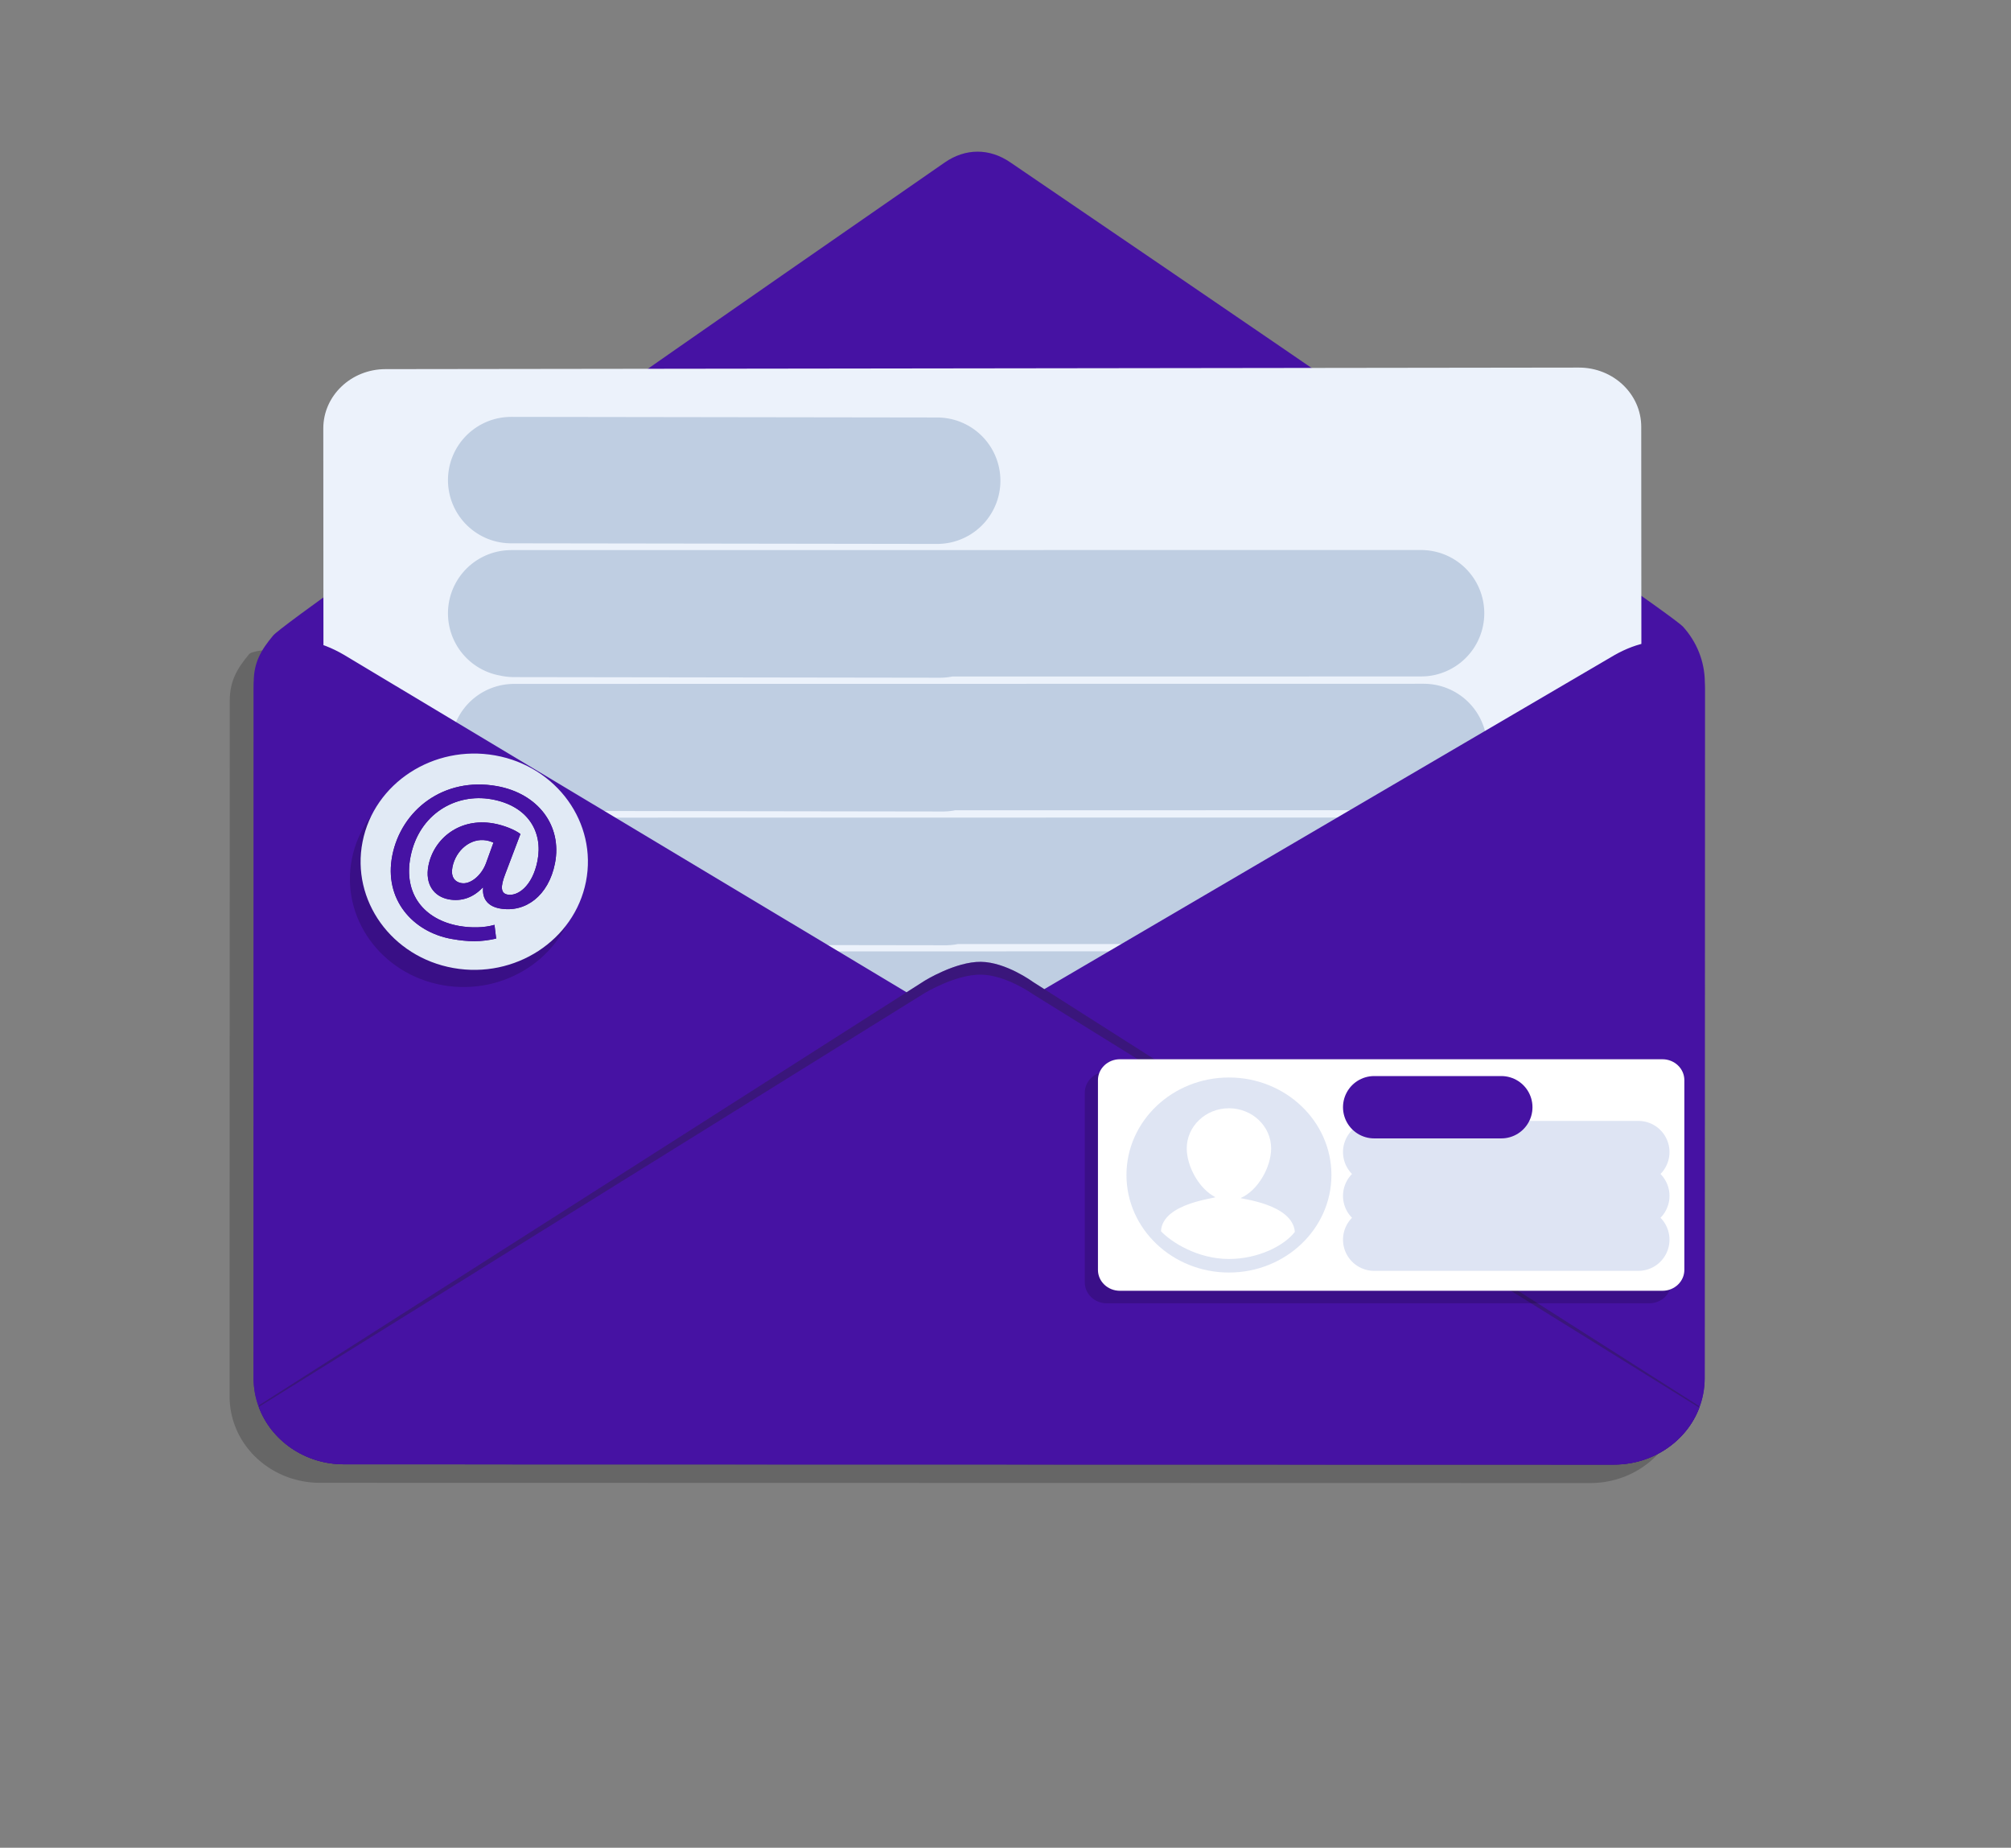 <svg width="209" height="192" viewBox="0 0 209 192" fill="none" xmlns="http://www.w3.org/2000/svg">
<rect x="0" y="0" width="209" height="192" fill="#808080" stroke="none"/>
<path d="M174.691 72.844L174.673 145.162C174.673 146.227 174.473 147.253 174.115 148.199C172.812 151.646 169.334 154.108 165.269 154.108L33.253 154.082C29.168 154.082 25.687 151.586 24.403 148.119C24.051 147.183 23.866 146.18 23.861 145.132L23.878 72.844C23.879 70.751 24.633 69.489 25.894 67.966C27.388 66.163 79.53 67.366 93.744 66.793C95.899 66.706 98.381 66.705 100.545 66.791C114.802 67.355 170.928 65.387 172.426 67.047C173.831 68.605 174.683 70.628 174.691 72.844ZM174.691 72.844L174.673 145.162C174.673 146.227 174.473 147.253 174.115 148.199C172.812 151.646 169.334 154.108 165.269 154.108L33.253 154.082C29.168 154.082 25.687 151.586 24.403 148.119C24.051 147.183 23.866 146.18 23.861 145.132L23.878 72.844C23.879 70.751 24.633 69.489 25.894 67.966C27.388 66.163 79.53 67.366 93.744 66.793C95.899 66.706 98.381 66.705 100.545 66.791C114.802 67.355 170.928 65.387 172.426 67.047C173.831 68.605 174.683 70.628 174.691 72.844Z" fill="black" fill-opacity="0.2"/>
<path d="M177.181 70.919L177.163 143.237C177.163 144.302 176.962 145.328 176.604 146.274C175.301 149.721 171.824 152.184 167.758 152.183L35.743 152.157C31.658 152.157 28.177 149.662 26.892 146.194C26.54 145.258 26.356 144.255 26.35 143.207L26.368 70.919C26.369 68.826 27.122 67.564 28.384 66.042C29.877 64.238 83.964 26.731 98.178 16.887C100.332 15.394 102.815 15.384 104.979 16.856C119.236 26.555 173.418 63.462 174.916 65.123C176.321 66.68 177.172 68.703 177.181 70.919ZM177.181 70.919L177.163 143.237C177.163 144.302 176.962 145.328 176.604 146.274C175.301 149.721 171.824 152.184 167.758 152.183L35.743 152.157C31.658 152.157 28.177 149.662 26.892 146.194C26.54 145.258 26.356 144.255 26.35 143.207L26.368 70.919C26.369 68.826 27.122 67.564 28.384 66.042C29.877 64.238 83.964 26.731 98.178 16.887C100.332 15.394 102.815 15.384 104.979 16.856C119.236 26.555 173.418 63.462 174.916 65.123C176.321 66.68 177.172 68.703 177.181 70.919Z" fill="#4612A3"/>
<path d="M170.571 44.347L170.619 117.86C170.622 121.259 167.726 124.016 164.154 124.018L40.123 124.18C36.55 124.182 33.651 121.428 33.649 118.028L33.6 44.516C33.598 41.117 36.493 38.359 40.066 38.357L164.098 38.196C167.671 38.194 170.568 40.948 170.571 44.347ZM170.571 44.347L170.619 117.86C170.622 121.259 167.726 124.016 164.154 124.018L40.123 124.18C36.55 124.182 33.651 121.428 33.649 118.028L33.6 44.516C33.598 41.117 36.493 38.359 40.066 38.357L164.098 38.196C167.671 38.194 170.568 40.948 170.571 44.347Z" fill="#ECF2FB"/>
<path d="M53.125 49.888L97.402 49.951M53.125 63.732L147.69 63.723L53.125 63.732ZM53.125 63.732L147.69 63.723L53.125 63.732ZM53.125 49.888L97.402 49.951L53.125 49.888ZM53.125 49.888L97.402 49.951L53.125 49.888ZM53.998 105.434L148.555 105.42L53.998 105.434ZM53.99 91.59L98.274 91.654L53.99 91.59ZM53.708 91.534L148.266 91.521L53.708 91.534ZM53.701 77.69L97.985 77.754L53.701 77.69ZM53.419 77.634L147.976 77.621L53.419 77.634ZM53.411 63.79L97.695 63.854L53.411 63.79ZM53.125 63.732L147.69 63.723L53.125 63.732Z" stroke="#BFCEE2" stroke-width="13.139" stroke-linecap="round" stroke-linejoin="round"/>
<path d="M177.181 71.58L177.164 143.237C177.164 144.303 176.963 145.329 176.605 146.275C175.303 149.722 171.825 152.184 167.759 152.184L35.744 152.157C31.659 152.158 28.178 149.662 26.893 146.194C26.542 145.259 26.357 144.255 26.352 143.208L26.369 71.581C26.372 66.635 30.585 65.025 35.764 68.053L101.017 107.187L167.779 68.08C172.699 65.289 177.162 66.644 177.181 71.58ZM177.181 71.58L177.164 143.237C177.164 144.303 176.963 145.329 176.605 146.275C175.303 149.722 171.825 152.184 167.759 152.184L35.744 152.157C31.659 152.158 28.178 149.662 26.893 146.194C26.542 145.259 26.357 144.255 26.352 143.208L26.369 71.581C26.372 66.635 30.585 65.025 35.764 68.053L101.017 107.187L167.779 68.08C172.699 65.289 177.162 66.644 177.181 71.58ZM176.606 146.12C175.303 149.657 171.825 152.184 167.759 152.184L35.744 152.157C31.659 152.157 28.178 149.596 26.893 146.038L96.12 101.896C96.12 101.896 99.318 99.916 101.939 99.945C104.559 99.974 107.344 102.026 107.344 102.026L176.606 146.12ZM176.606 146.12C175.303 149.657 171.825 152.184 167.759 152.184L35.744 152.157C31.659 152.157 28.178 149.596 26.893 146.038L96.12 101.896C96.12 101.896 99.318 99.916 101.939 99.945C104.559 99.974 107.344 102.026 107.344 102.026L176.606 146.12ZM176.605 146.275C175.303 149.722 171.825 152.184 167.759 152.184L35.744 152.157C31.659 152.158 28.178 149.662 26.893 146.194L96.12 103.177C96.12 103.177 99.318 101.248 101.939 101.276C104.559 101.303 107.345 103.303 107.345 103.303L176.605 146.275ZM176.605 146.275C175.303 149.722 171.825 152.184 167.759 152.184L35.744 152.157C31.659 152.158 28.178 149.662 26.893 146.194L96.12 103.177C96.12 103.177 99.318 101.248 101.939 101.276C104.559 101.303 107.345 103.303 107.345 103.303L176.605 146.275ZM31.354 64.974C31.352 64.976 31.347 64.981 31.343 64.985C31.343 64.985 31.342 64.987 31.343 64.988C31.343 64.99 31.343 64.991 31.343 64.991L31.366 64.991C31.366 64.991 31.367 64.991 31.367 64.988C31.367 64.987 31.367 64.985 31.367 64.985C31.363 64.982 31.357 64.975 31.355 64.975L31.354 64.974ZM31.354 64.974C31.352 64.976 31.347 64.981 31.343 64.985C31.343 64.985 31.342 64.987 31.343 64.988C31.343 64.99 31.343 64.991 31.343 64.991L31.366 64.991C31.366 64.991 31.367 64.991 31.367 64.988C31.367 64.987 31.367 64.985 31.367 64.985C31.363 64.982 31.357 64.975 31.355 64.975L31.354 64.974Z" fill="#4612A3"/>
<path d="M176.605 146.121C175.303 149.658 171.825 152.185 167.759 152.184L35.744 152.157C31.659 152.158 28.177 149.596 26.893 146.038L96.12 101.897C96.12 101.897 99.318 99.916 101.938 99.945C104.559 99.974 107.344 102.026 107.344 102.026L176.605 146.121ZM176.605 146.121C175.303 149.658 171.825 152.185 167.759 152.184L35.744 152.157C31.659 152.158 28.177 149.596 26.893 146.038L96.12 101.897C96.12 101.897 99.318 99.916 101.938 99.945C104.559 99.974 107.344 102.026 107.344 102.026L176.605 146.121ZM176.605 146.275C175.303 149.722 171.825 152.185 167.759 152.184L35.744 152.158C31.659 152.158 28.178 149.663 26.893 146.195L96.12 103.178C96.12 103.178 99.317 101.248 101.938 101.276C104.559 101.304 107.345 103.304 107.345 103.304L176.605 146.275ZM176.605 146.275C175.303 149.722 171.825 152.185 167.759 152.184L35.744 152.158C31.659 152.158 28.178 149.663 26.893 146.195L96.12 103.178C96.12 103.178 99.317 101.248 101.938 101.276C104.559 101.304 107.345 103.304 107.345 103.304L176.605 146.275ZM31.354 64.975C31.352 64.976 31.347 64.982 31.343 64.985C31.343 64.985 31.342 64.988 31.342 64.989C31.343 64.991 31.342 64.992 31.342 64.992L31.366 64.991C31.366 64.991 31.367 64.992 31.367 64.989C31.367 64.988 31.366 64.986 31.366 64.986C31.363 64.982 31.356 64.975 31.355 64.975L31.354 64.975ZM31.354 64.975C31.352 64.976 31.347 64.982 31.343 64.985C31.343 64.985 31.342 64.988 31.342 64.989C31.343 64.991 31.342 64.992 31.342 64.992L31.366 64.991C31.366 64.991 31.367 64.992 31.367 64.989C31.367 64.988 31.366 64.986 31.366 64.986C31.363 64.982 31.356 64.975 31.355 64.975L31.354 64.975Z" fill="#202020" fill-opacity="0.3"/>
<path d="M176.605 146.275C175.303 149.722 171.825 152.185 167.759 152.184L35.744 152.158C31.659 152.158 28.178 149.663 26.893 146.195L96.12 103.178C96.12 103.178 99.317 101.248 101.938 101.276C104.559 101.304 107.345 103.304 107.345 103.304L176.605 146.275ZM176.605 146.275C175.303 149.722 171.825 152.185 167.759 152.184L35.744 152.158C31.659 152.158 28.178 149.663 26.893 146.195L96.12 103.178C96.12 103.178 99.317 101.248 101.938 101.276C104.559 101.304 107.345 103.304 107.345 103.304L176.605 146.275ZM31.354 64.975C31.352 64.976 31.347 64.982 31.343 64.985C31.343 64.985 31.342 64.988 31.342 64.989C31.343 64.991 31.342 64.992 31.342 64.992L31.366 64.991C31.366 64.991 31.367 64.992 31.367 64.989C31.367 64.988 31.366 64.986 31.366 64.986C31.363 64.982 31.356 64.975 31.355 64.975L31.354 64.975ZM31.354 64.975C31.352 64.976 31.347 64.982 31.343 64.985C31.343 64.985 31.342 64.988 31.342 64.989C31.343 64.991 31.342 64.992 31.342 64.992L31.366 64.991C31.366 64.991 31.367 64.992 31.367 64.989C31.367 64.988 31.366 64.986 31.366 64.986C31.363 64.982 31.356 64.975 31.355 64.975L31.354 64.975Z" fill="#4612A3"/>
<path d="M50.357 80.28C56.764 81.424 60.99 87.302 59.788 93.397C58.586 99.493 52.408 103.514 46.001 102.37C39.594 101.226 35.368 95.349 36.57 89.253C37.772 83.157 43.95 79.137 50.357 80.28Z" fill="black" fill-opacity="0.18"/>
<path d="M51.468 78.497C57.875 79.641 62.101 85.519 60.898 91.614C59.696 97.71 53.518 101.731 47.111 100.587C40.704 99.443 36.478 93.565 37.68 87.47C38.882 81.374 45.06 77.353 51.468 78.497ZM51.392 96.103C50.321 96.416 48.953 96.437 47.71 96.215C44.076 95.566 41.901 92.896 42.665 89.021C43.539 84.589 47.356 82.388 51.088 83.054C54.868 83.729 56.454 86.438 55.859 89.455C55.333 92.123 53.762 93.176 52.721 92.954C52.042 92.809 51.995 92.152 52.509 90.826L54.087 86.664C53.541 86.231 52.372 85.757 51.299 85.566C47.787 84.939 45.084 87.123 44.526 89.954C44.151 91.856 45.077 93.175 46.663 93.458C47.955 93.688 49.172 93.281 50.161 92.233L50.21 92.241C50.089 93.493 50.809 94.198 51.955 94.402C54.589 94.873 57.01 93.095 57.678 89.707C58.447 85.809 55.928 82.453 51.635 81.686C46.123 80.703 41.704 84.165 40.77 88.899C39.873 93.447 42.89 96.844 46.938 97.566C48.67 97.875 49.979 97.893 51.566 97.528L51.392 96.103ZM50.509 89.7C50.024 91.007 48.858 91.928 47.956 91.767C47.151 91.623 46.846 90.992 47.02 90.111C47.372 88.324 48.938 87.042 50.548 87.329C50.864 87.386 51.099 87.476 51.285 87.557L50.509 89.7Z" fill="#E1EAF5"/>
<path d="M51.392 96.104C50.321 96.417 48.953 96.437 47.71 96.215C44.076 95.567 41.901 92.896 42.665 89.021C43.539 84.589 47.356 82.388 51.088 83.055C54.868 83.729 56.454 86.438 55.859 89.455C55.333 92.123 53.762 93.177 52.721 92.954C52.042 92.809 51.995 92.152 52.509 90.826L54.087 86.665C53.541 86.231 52.372 85.758 51.299 85.566C47.787 84.939 45.084 87.123 44.526 89.954C44.151 91.857 45.078 93.175 46.663 93.458C47.955 93.689 49.172 93.281 50.161 92.233L50.21 92.242C50.09 93.493 50.809 94.198 51.955 94.403C54.589 94.873 57.01 93.095 57.678 89.707C58.447 85.809 55.928 82.453 51.635 81.687C46.123 80.703 41.704 84.166 40.77 88.899C39.873 93.447 42.89 96.844 46.938 97.567C48.67 97.876 49.979 97.893 51.566 97.528L51.392 96.104ZM50.509 89.701C50.024 91.007 48.858 91.928 47.956 91.767C47.151 91.624 46.846 90.993 47.02 90.111C47.372 88.324 48.938 87.042 50.548 87.33C50.864 87.386 51.099 87.476 51.285 87.557L50.509 89.701Z" fill="#4612A3"/>
<path d="M173.686 113.536V133.261C173.686 134.457 172.665 135.428 171.408 135.428H115.02C113.763 135.428 112.742 134.457 112.742 133.261V113.536C112.742 112.34 113.763 111.369 115.02 111.369H171.408C172.665 111.369 173.686 112.34 173.686 113.536ZM173.686 113.536V133.261C173.686 134.457 172.665 135.428 171.408 135.428H115.02C113.763 135.428 112.742 134.457 112.742 133.261V113.536C112.742 112.34 113.763 111.369 115.02 111.369H171.408C172.665 111.369 173.686 112.34 173.686 113.536ZM175.053 112.236V131.96C175.053 133.157 174.032 134.128 172.774 134.128H116.387C115.13 134.128 114.109 133.157 114.109 131.96V112.236C114.109 111.04 115.13 110.068 116.387 110.068H172.774C174.032 110.068 175.053 111.04 175.053 112.236ZM175.053 112.236V131.96C175.053 133.157 174.032 134.128 172.774 134.128H116.387C115.13 134.128 114.109 133.157 114.109 131.96V112.236C114.109 111.04 115.13 110.068 116.387 110.068H172.774C174.032 110.068 175.053 111.04 175.053 112.236ZM127.722 111.965C133.6 111.965 138.373 116.506 138.373 122.098C138.373 127.691 133.6 132.231 127.722 132.231C121.844 132.231 117.071 127.691 117.071 122.098C117.071 116.506 121.844 111.965 127.722 111.965ZM127.722 111.965C133.6 111.965 138.373 116.506 138.373 122.098C138.373 127.691 133.6 132.231 127.722 132.231C121.844 132.231 117.071 127.691 117.071 122.098C117.071 116.506 121.844 111.965 127.722 111.965ZM127.722 115.162C130.144 115.162 132.107 117.03 132.107 119.335C132.107 121.235 130.773 123.685 128.946 124.487C128.757 124.57 134.329 125.051 134.571 128.007C133.474 129.441 130.769 130.822 127.722 130.822C124.447 130.822 121.713 129.061 120.659 127.939C120.802 124.97 126.533 124.513 126.294 124.39C124.573 123.502 123.336 121.163 123.336 119.335C123.336 117.03 125.3 115.162 127.722 115.162ZM127.722 115.162C130.144 115.162 132.107 117.03 132.107 119.335C132.107 121.235 130.773 123.685 128.946 124.487C128.757 124.57 134.329 125.051 134.571 128.007C133.474 129.441 130.769 130.822 127.722 130.822C124.447 130.822 121.713 129.061 120.659 127.939C120.802 124.97 126.533 124.513 126.294 124.39C124.573 123.502 123.336 121.163 123.336 119.335C123.336 117.03 125.3 115.162 127.722 115.162Z" fill="black" fill-opacity="0.17"/>
<path d="M175.052 112.236V131.96C175.052 133.157 174.031 134.128 172.774 134.128H116.387C115.129 134.128 114.108 133.157 114.108 131.96V112.236C114.108 111.04 115.129 110.068 116.387 110.068H172.774C174.031 110.068 175.052 111.04 175.052 112.236ZM175.052 112.236V131.96C175.052 133.157 174.031 134.128 172.774 134.128H116.387C115.129 134.128 114.108 133.157 114.108 131.96V112.236C114.108 111.04 115.129 110.068 116.387 110.068H172.774C174.031 110.068 175.052 111.04 175.052 112.236ZM127.721 111.965C133.599 111.965 138.372 116.506 138.372 122.098C138.372 127.691 133.599 132.231 127.721 132.231C121.843 132.231 117.07 127.691 117.07 122.098C117.07 116.506 121.843 111.965 127.721 111.965ZM127.721 111.965C133.599 111.965 138.372 116.506 138.372 122.098C138.372 127.691 133.599 132.231 127.721 132.231C121.843 132.231 117.07 127.691 117.07 122.098C117.07 116.506 121.843 111.965 127.721 111.965ZM127.721 115.162C130.143 115.162 132.107 117.03 132.107 119.335C132.107 121.235 130.772 123.685 128.946 124.487C128.756 124.57 134.328 125.051 134.571 128.007C133.474 129.441 130.768 130.822 127.721 130.822C124.446 130.822 121.712 129.061 120.658 127.939C120.801 124.97 126.532 124.513 126.293 124.39C124.572 123.502 123.335 121.163 123.335 119.335C123.335 117.03 125.299 115.162 127.721 115.162ZM127.721 115.162C130.143 115.162 132.107 117.03 132.107 119.335C132.107 121.235 130.772 123.685 128.946 124.487C128.756 124.57 134.328 125.051 134.571 128.007C133.474 129.441 130.768 130.822 127.721 130.822C124.446 130.822 121.712 129.061 120.658 127.939C120.801 124.97 126.532 124.513 126.293 124.39C124.572 123.502 123.335 121.163 123.335 119.335C123.335 117.03 125.299 115.162 127.721 115.162Z" fill="white"/>
<path d="M127.722 111.965C133.6 111.965 138.373 116.506 138.373 122.098C138.373 127.691 133.6 132.231 127.722 132.231C121.844 132.231 117.071 127.691 117.071 122.098C117.071 116.506 121.844 111.965 127.722 111.965ZM127.722 111.965C133.6 111.965 138.373 116.506 138.373 122.098C138.373 127.691 133.6 132.231 127.722 132.231C121.844 132.231 117.071 127.691 117.071 122.098C117.071 116.506 121.844 111.965 127.722 111.965ZM127.722 115.162C130.144 115.162 132.108 117.03 132.108 119.334C132.108 121.234 130.773 123.685 128.947 124.487C128.757 124.57 134.329 125.051 134.572 128.007C133.475 129.441 130.769 130.822 127.722 130.822C124.447 130.822 121.713 129.061 120.659 127.939C120.802 124.97 126.534 124.513 126.294 124.39C124.573 123.502 123.337 121.163 123.337 119.334C123.337 117.03 125.3 115.162 127.722 115.162ZM127.722 115.162C130.144 115.162 132.108 117.03 132.108 119.334C132.108 121.234 130.773 123.685 128.947 124.487C128.757 124.57 134.329 125.051 134.572 128.007C133.475 129.441 130.769 130.822 127.722 130.822C124.447 130.822 121.713 129.061 120.659 127.939C120.802 124.97 126.534 124.513 126.294 124.39C124.573 123.502 123.337 121.163 123.337 119.334C123.337 117.03 125.3 115.162 127.722 115.162Z" fill="#DFE5F3"/>
<path d="M127.722 115.162C130.144 115.162 132.108 117.03 132.108 119.335C132.108 121.235 130.773 123.685 128.947 124.487C128.758 124.57 134.329 125.051 134.572 128.007C133.475 129.441 130.769 130.823 127.722 130.823C124.447 130.823 121.713 129.061 120.659 127.939C120.802 124.97 126.534 124.513 126.294 124.39C124.573 123.502 123.337 121.163 123.337 119.335C123.337 117.03 125.3 115.162 127.722 115.162ZM127.722 115.162C130.144 115.162 132.108 117.03 132.108 119.335C132.108 121.235 130.773 123.685 128.947 124.487C128.758 124.57 134.329 125.051 134.572 128.007C133.475 129.441 130.769 130.823 127.722 130.823C124.447 130.823 121.713 129.061 120.659 127.939C120.802 124.97 126.534 124.513 126.294 124.39C124.573 123.502 123.337 121.163 123.337 119.335C123.337 117.03 125.3 115.162 127.722 115.162Z" fill="white"/>
<path d="M142.815 119.714H170.269M142.815 119.714H170.269H142.815ZM142.815 119.714H170.269H142.815ZM142.815 128.817H170.269H142.815ZM142.815 124.266H170.269H142.815Z" stroke="#DEE4F3" stroke-width="6.478" stroke-linecap="round" stroke-linejoin="round"/>
<path d="M142.815 115.054H156.029M142.815 115.054H156.029H142.815Z" stroke="#4612A3" stroke-width="6.478" stroke-linecap="round" stroke-linejoin="round"/>
</svg>
